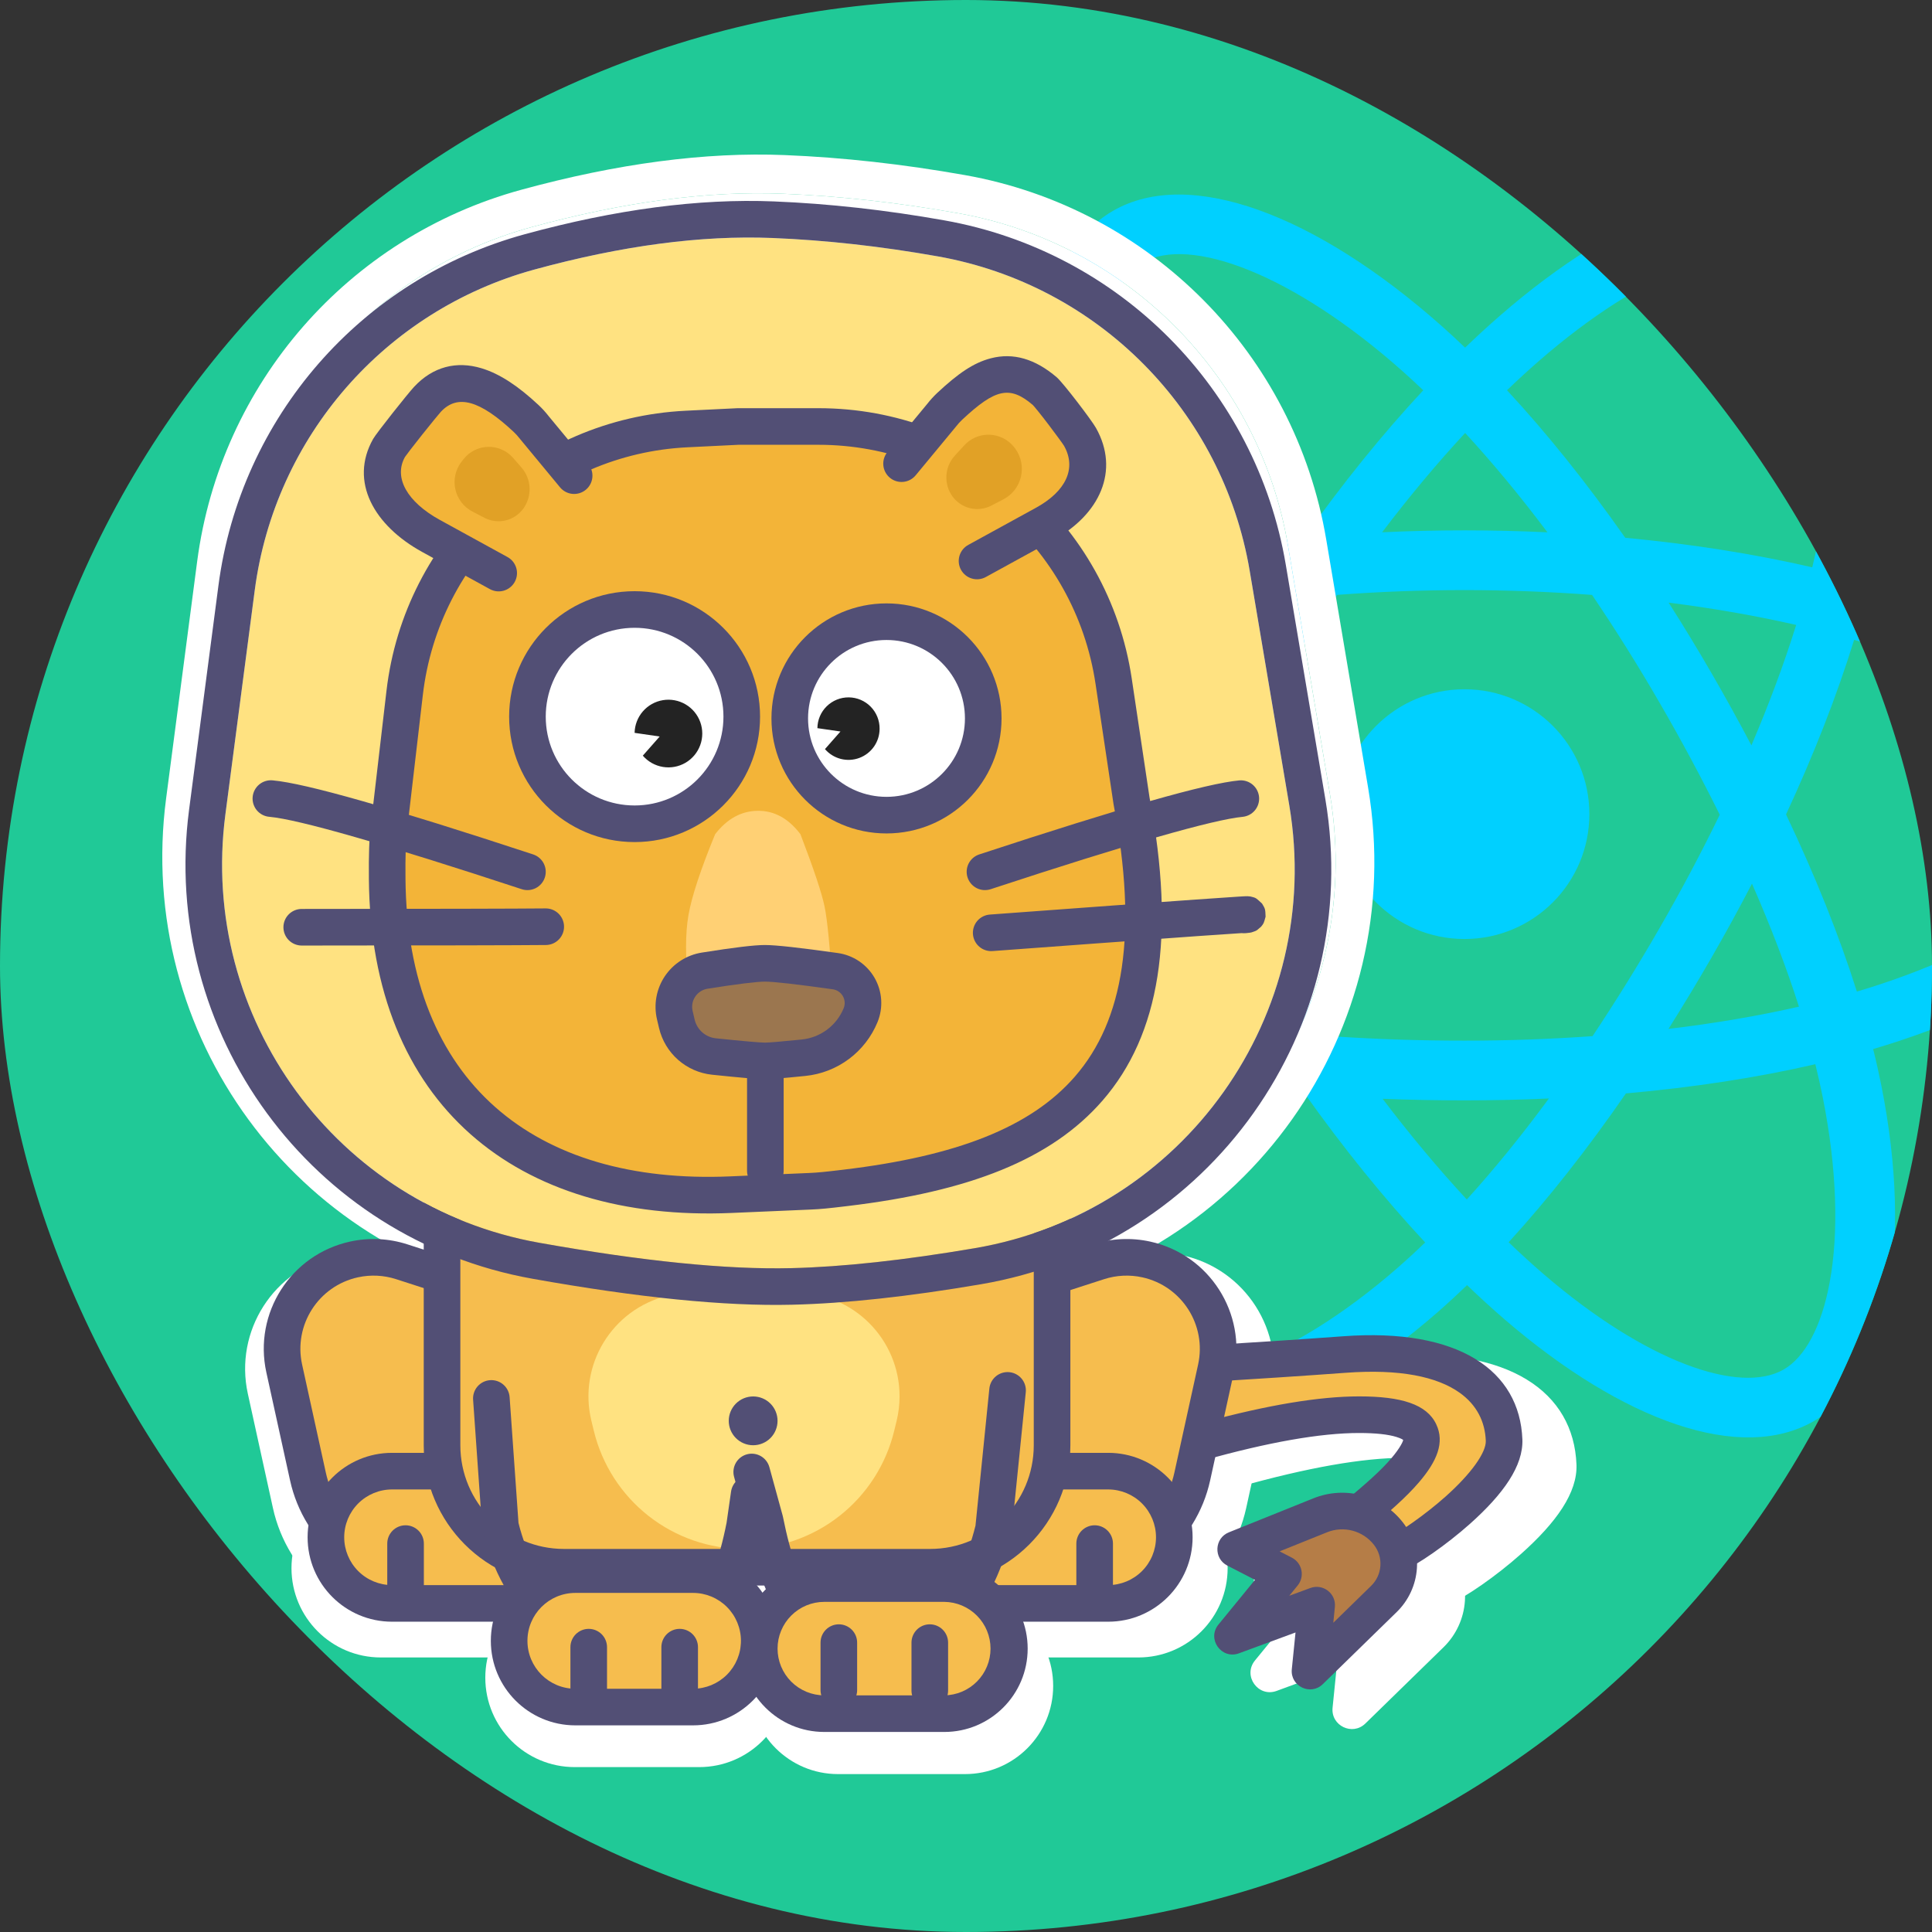 <svg width="250" height="250" viewBox="0 0 250 250" fill="none" xmlns="http://www.w3.org/2000/svg">
<rect x="0" y="0" width="250" height="250" fill="#333333" stroke="none"/>
<g clip-path="url(#clip0_8_2)">
<rect width="250" height="250" rx="125" fill="#20C997"/>
<path d="M247.818 77.183C245.892 76.523 243.949 75.91 241.992 75.348C242.321 74.005 242.624 72.678 242.892 71.374C247.303 49.97 244.419 32.726 234.571 27.048C225.129 21.605 209.686 27.281 194.091 40.851C192.554 42.19 191.051 43.569 189.583 44.984C188.601 44.043 187.601 43.12 186.585 42.215C170.24 27.706 153.856 21.591 144.019 27.285C134.585 32.745 131.791 48.956 135.762 69.241C136.157 71.25 136.603 73.249 137.1 75.235C134.781 75.894 132.543 76.595 130.401 77.342C111.238 84.022 99 94.49 99 105.348C99 116.562 112.138 127.81 132.098 134.631C133.716 135.182 135.347 135.692 136.991 136.161C136.457 138.301 135.983 140.455 135.57 142.621C131.784 162.554 134.74 178.381 144.149 183.807C153.866 189.409 170.176 183.651 186.057 169.772C187.345 168.643 188.604 167.483 189.834 166.292C191.423 167.825 193.054 169.313 194.726 170.755C210.11 183.989 225.303 189.333 234.702 183.893C244.41 178.274 247.566 161.271 243.469 140.585C243.146 138.964 242.785 137.352 242.384 135.748C243.529 135.409 244.653 135.06 245.749 134.697C266.499 127.824 280 116.712 280 105.348C280 94.45 267.367 83.911 247.818 77.183ZM243.318 127.359C242.328 127.687 241.313 128.003 240.278 128.31C237.987 121.06 234.896 113.351 231.112 105.385C234.722 97.61 237.695 89.999 239.921 82.796C241.773 83.332 243.57 83.896 245.302 84.492C262.051 90.257 272.268 98.78 272.268 105.348C272.268 112.343 261.234 121.424 243.318 127.359ZM235.884 142.086C237.695 151.233 237.954 159.503 236.754 165.969C235.676 171.779 233.508 175.652 230.827 177.203C225.124 180.504 212.925 176.213 199.77 164.895C198.214 163.555 196.697 162.171 195.218 160.746C200.319 155.169 205.416 148.687 210.391 141.487C219.141 140.711 227.407 139.441 234.904 137.709C235.265 139.16 235.592 140.619 235.884 142.086ZM160.707 176.633C155.134 178.6 150.695 178.656 148.012 177.11C142.303 173.818 139.929 161.109 143.167 144.063C143.552 142.048 143.992 140.045 144.488 138.055C151.902 139.695 160.109 140.874 168.879 141.585C173.888 148.63 179.132 155.106 184.417 160.776C183.294 161.863 182.144 162.922 180.969 163.952C173.946 170.089 166.909 174.443 160.707 176.633ZM134.599 127.316C125.773 124.3 118.484 120.38 113.488 116.103C108.999 112.26 106.733 108.444 106.733 105.348C106.733 98.758 116.558 90.354 132.947 84.641C134.936 83.949 137.017 83.295 139.177 82.681C141.442 90.047 144.413 97.748 147.999 105.536C144.367 113.438 141.353 121.263 139.066 128.715C137.566 128.285 136.076 127.819 134.599 127.316ZM143.351 67.756C139.949 50.376 142.208 37.266 147.893 33.976C153.948 30.471 167.338 35.468 181.451 47.996C182.371 48.815 183.277 49.651 184.167 50.502C178.908 56.148 173.712 62.575 168.748 69.579C160.235 70.368 152.087 71.635 144.595 73.332C144.133 71.484 143.719 69.624 143.351 67.756ZM221.426 87.031C219.656 83.975 217.821 80.957 215.922 77.981C221.697 78.711 227.23 79.68 232.426 80.865C230.866 85.864 228.922 91.09 226.633 96.448C224.96 93.274 223.224 90.135 221.426 87.031ZM189.587 56.027C193.153 59.89 196.725 64.203 200.238 68.882C193.112 68.545 185.973 68.544 178.846 68.878C182.363 64.241 185.965 59.934 189.587 56.027ZM157.544 87.084C155.768 90.163 154.064 93.283 152.434 96.441C150.183 91.102 148.256 85.852 146.683 80.783C151.847 79.628 157.354 78.683 163.092 77.967C161.172 80.962 159.322 84.002 157.544 87.084ZM163.257 133.279C157.329 132.617 151.739 131.721 146.576 130.597C148.174 125.437 150.143 120.076 152.443 114.622C154.08 117.783 155.791 120.905 157.574 123.985C159.408 127.152 161.307 130.254 163.257 133.279ZM189.8 155.213C186.135 151.26 182.48 146.886 178.91 142.183C182.376 142.319 185.909 142.388 189.5 142.388C193.189 142.388 196.836 142.305 200.426 142.145C196.901 146.934 193.343 151.314 189.8 155.213ZM226.706 114.344C229.126 119.857 231.165 125.191 232.784 130.262C227.536 131.46 221.87 132.424 215.9 133.14C217.813 130.108 219.665 127.038 221.456 123.932C223.277 120.776 225.028 117.579 226.706 114.344ZM214.759 120.07C212.017 124.832 209.121 129.503 206.076 134.077C200.559 134.467 195.03 134.661 189.5 134.658C183.867 134.658 178.388 134.483 173.112 134.141C169.988 129.578 167.036 124.899 164.265 120.113C161.507 115.352 158.932 110.488 156.543 105.532C158.926 100.575 161.494 95.709 164.243 90.945L164.242 90.945C166.99 86.18 169.917 81.52 173.018 76.977C178.401 76.57 183.921 76.358 189.499 76.358C195.103 76.358 200.631 76.572 206.012 76.982C209.082 81.518 211.991 86.162 214.733 90.904C217.491 95.657 220.093 100.5 222.536 105.423C220.118 110.396 217.524 115.281 214.759 120.07ZM230.709 33.745C236.77 37.24 239.127 51.333 235.319 69.814C235.076 70.993 234.803 72.194 234.506 73.412C226.996 71.678 218.842 70.39 210.304 69.589C205.331 62.508 200.178 56.071 195.004 50.498C196.36 49.191 197.748 47.919 199.167 46.681C212.53 35.055 225.019 30.465 230.709 33.745ZM189.5 89.189C198.426 89.189 205.663 96.424 205.663 105.348C205.663 114.272 198.426 121.507 189.5 121.507C180.574 121.507 173.337 114.272 173.337 105.348C173.337 96.424 180.574 89.189 189.5 89.189Z" fill="#00D0FF"/>
<path d="M127.094 181.113C150.81 179.805 168.333 178.734 179.665 177.903C196.663 176.655 201.263 183.76 201.492 189.609C201.722 195.458 189.31 204.148 186.746 205.162C184.182 206.177 176.93 203.612 181.649 199.626C186.369 195.639 198.144 186.14 181.649 186.14C170.652 186.14 152.468 191.224 127.094 201.392V181.113Z" fill="white"/>
<path d="M129.599 197.703C153.467 188.33 170.758 183.634 181.649 183.634C187.434 183.634 190.902 184.716 192.198 187.441C193.388 189.948 192.305 192.511 189.857 195.374C188.993 196.386 187.956 197.428 186.728 198.548C186.116 199.104 185.496 199.65 184.866 200.185C184.606 200.409 184.343 200.63 184.018 200.904L183.265 201.539C183.064 201.702 182.88 201.887 182.717 202.088C182.753 202.116 182.794 202.144 182.84 202.175C183.725 202.755 185.342 203.024 185.823 202.834C187.048 202.349 190.688 199.838 193.497 197.33C196.996 194.207 199.051 191.306 198.987 189.707C198.884 187.09 197.746 184.797 195.412 183.136C192.295 180.916 187.182 179.862 179.847 180.401C168.879 181.206 152.131 182.233 129.599 183.483V197.703ZM126.957 178.612C150.658 177.303 168.168 176.235 179.481 175.404C195.344 174.24 203.627 180.136 203.995 189.511C204.137 193.132 201.404 196.989 196.834 201.068C193.623 203.935 189.537 206.753 187.667 207.492C185.55 208.33 182.256 207.784 180.092 206.363C176.889 204.262 176.626 200.589 180.033 197.711L180.79 197.073C181.106 196.807 181.361 196.591 181.611 196.377C182.2 195.875 182.78 195.365 183.352 194.845C184.439 193.854 185.338 192.951 186.049 192.118C187.307 190.647 187.714 189.682 187.671 189.592C187.658 189.564 187.424 189.396 186.748 189.185C185.643 188.841 183.945 188.645 181.649 188.645C171.063 188.645 153.12 193.662 128.025 203.718L124.589 205.093V178.742L126.957 178.612Z" fill="white"/>
<path d="M185.405 202.022C186.471 203.289 187.031 204.905 186.979 206.56C186.926 208.215 186.265 209.792 185.121 210.989L175.351 221.214L175.948 212.171L164.595 216.808L171.257 208.056L164.601 204.915L176.018 199.853C177.606 199.149 179.38 198.98 181.073 199.371C182.766 199.762 184.286 200.692 185.405 202.022Z" fill="white"/>
<path d="M183.298 209.56C184.041 208.834 184.491 207.86 184.56 206.824C184.629 205.788 184.313 204.763 183.672 203.945C182.936 203.004 181.913 202.329 180.759 202.019C179.605 201.71 178.382 201.783 177.274 202.229L170.768 204.846L172.443 205.709C172.775 205.88 173.064 206.123 173.289 206.42C173.515 206.717 173.671 207.061 173.747 207.426C173.823 207.791 173.816 208.169 173.727 208.531C173.639 208.894 173.47 209.232 173.234 209.52L172.086 210.925L174.972 209.862C176.71 209.222 178.517 210.623 178.331 212.465L178.114 214.621L183.298 209.56ZM163.606 206.793C161.7 205.81 161.829 203.042 163.819 202.242L175.403 197.582C177.519 196.731 179.854 196.59 182.056 197.181C184.259 197.771 186.211 199.061 187.617 200.856C189.019 202.646 189.71 204.89 189.559 207.158C189.408 209.426 188.425 211.558 186.799 213.146L176.676 223.023C175.001 224.657 172.2 223.306 172.435 220.978L172.943 215.949L165.197 218.802C162.803 219.684 160.777 216.84 162.392 214.865L167.397 208.746L163.606 206.793Z" fill="white"/>
<path d="M50.602 165.205L70.487 171.631L76.009 187.762C78.706 195.642 74.506 204.215 66.627 206.913C65.055 207.451 63.405 207.726 61.743 207.726H54.076C50.269 207.726 46.576 206.425 43.609 204.039C40.642 201.652 38.58 198.324 37.764 194.605L34.517 179.809C33.034 173.053 37.309 166.373 44.065 164.891C46.233 164.414 48.489 164.523 50.602 165.205Z" fill="white"/>
<path d="M68.524 173.629L49.832 167.589C48.142 167.043 46.337 166.956 44.603 167.336C39.197 168.524 35.778 173.867 36.964 179.272L40.211 194.068C40.905 197.229 42.658 200.058 45.18 202.086C47.702 204.114 50.841 205.22 54.077 205.22H61.744C63.13 205.22 64.505 204.99 65.816 204.542C72.386 202.293 75.889 195.144 73.64 188.574L68.524 173.629ZM51.371 162.822L72.451 169.633L78.38 186.952C81.525 196.14 76.626 206.138 67.439 209.282C65.606 209.91 63.681 210.231 61.744 210.231H54.077C49.699 210.231 45.452 208.735 42.04 205.991C38.629 203.247 36.257 199.42 35.318 195.143L32.07 180.347C30.291 172.239 35.42 164.223 43.528 162.444C46.13 161.872 48.837 162.002 51.371 162.822Z" fill="white"/>
<path d="M49.275 193.866H65.435C70.435 193.866 74.487 197.92 74.487 202.918C74.487 207.916 70.434 211.969 65.435 211.969H49.275C44.275 211.969 40.223 207.916 40.223 202.918C40.223 197.919 44.275 193.866 49.275 193.866Z" fill="white"/>
<path d="M42.728 202.918C42.728 204.654 43.418 206.319 44.646 207.547C45.873 208.775 47.538 209.464 49.275 209.464H65.436C67.172 209.464 68.837 208.775 70.064 207.547C71.292 206.319 71.982 204.654 71.982 202.918C71.982 201.182 71.292 199.517 70.064 198.289C68.837 197.061 67.172 196.371 65.436 196.371H49.275C47.538 196.371 45.873 197.061 44.646 198.289C43.418 199.517 42.728 201.182 42.728 202.918ZM49.275 191.361H65.436C71.818 191.361 76.992 196.535 76.992 202.918C76.992 209.301 71.817 214.475 65.436 214.475H49.275C42.892 214.475 37.718 209.3 37.718 202.918C37.718 196.536 42.892 191.361 49.275 191.361Z" fill="white"/>
<path d="M48.62 203.782V210.456C48.62 211.12 48.884 211.757 49.354 212.227C49.824 212.697 50.461 212.961 51.125 212.961C51.789 212.961 52.427 212.697 52.896 212.227C53.366 211.757 53.63 211.12 53.63 210.456V203.782C53.63 203.118 53.366 202.481 52.896 202.011C52.427 201.541 51.789 201.277 51.125 201.277C50.461 201.277 49.824 201.541 49.354 202.011C48.884 202.481 48.62 203.118 48.62 203.782Z" fill="white"/>
<path d="M145.971 165.205L126.085 171.631L120.563 187.762C117.866 195.642 122.067 204.215 129.945 206.913C131.517 207.451 133.168 207.726 134.83 207.726H142.497C146.304 207.726 149.997 206.425 152.964 204.039C155.931 201.652 157.993 198.324 158.809 194.605L162.056 179.809C163.539 173.053 159.263 166.373 152.508 164.891C150.34 164.414 148.084 164.523 145.971 165.205Z" fill="white"/>
<path d="M146.741 167.589C148.431 167.043 150.236 166.956 151.97 167.336C157.376 168.524 160.795 173.867 159.609 179.272L156.362 194.069C155.668 197.23 153.914 200.059 151.393 202.087C148.871 204.115 145.732 205.221 142.496 205.221H134.829C133.443 205.221 132.067 204.991 130.757 204.543C124.186 202.294 120.683 195.145 122.932 188.575L128.049 173.629L146.741 167.589ZM145.202 162.822L124.122 169.632L118.193 186.951C115.048 196.139 119.947 206.137 129.135 209.282C130.968 209.91 132.892 210.23 134.83 210.23H142.497C146.875 210.23 151.122 208.734 154.534 205.99C157.945 203.246 160.317 199.419 161.256 195.142L164.503 180.347C166.283 172.239 161.152 164.223 153.045 162.444C150.443 161.872 147.736 162.002 145.202 162.822Z" fill="white"/>
<path d="M147.298 193.866H131.137C126.138 193.866 122.085 197.92 122.085 202.918C122.085 207.916 126.138 211.969 131.137 211.969H147.298C152.297 211.969 156.35 207.916 156.35 202.918C156.35 197.919 152.297 193.866 147.298 193.866Z" fill="white"/>
<path d="M147.298 196.371C149.035 196.371 150.7 197.061 151.927 198.289C153.155 199.517 153.845 201.182 153.845 202.918C153.845 204.654 153.155 206.319 151.927 207.547C150.7 208.775 149.035 209.464 147.298 209.464H131.137C129.401 209.464 127.736 208.775 126.508 207.547C125.281 206.319 124.591 204.654 124.591 202.918C124.591 201.182 125.281 199.517 126.508 198.289C127.736 197.061 129.401 196.371 131.137 196.371H147.298ZM147.298 191.361H131.137C124.755 191.361 119.58 196.535 119.58 202.918C119.58 209.301 124.755 214.475 131.137 214.475H147.298C153.681 214.475 158.855 209.3 158.855 202.918C158.855 196.536 153.681 191.361 147.298 191.361Z" fill="white"/>
<path d="M147.953 203.782V210.456C147.936 211.109 147.665 211.73 147.197 212.186C146.729 212.642 146.101 212.897 145.448 212.897C144.795 212.897 144.167 212.642 143.699 212.186C143.231 211.73 142.96 211.109 142.943 210.456V203.782C142.943 203.118 143.207 202.481 143.677 202.011C144.146 201.541 144.784 201.277 145.448 201.277C146.112 201.277 146.75 201.541 147.219 202.011C147.689 202.481 147.953 203.118 147.953 203.782Z" fill="white"/>
<path d="M56.118 138.55H139.62V190.321C139.62 199.544 132.143 207.021 122.919 207.021H72.819C63.595 207.021 56.118 199.544 56.118 190.321V138.55Z" fill="white"/>
<path d="M58.623 190.321C58.623 198.161 64.979 204.516 72.819 204.516H122.919C130.759 204.516 137.114 198.161 137.114 190.321V141.055H58.623V190.321ZM142.125 136.045V190.321C142.125 200.928 133.526 209.526 122.919 209.526H72.819C62.212 209.526 53.613 200.928 53.613 190.321V136.045H142.125Z" fill="white"/>
<path d="M90.346 169.446H104.56C112.393 169.446 118.744 175.796 118.744 183.629C118.744 184.759 118.609 185.884 118.343 186.981L118.008 188.36C116.888 192.967 114.253 197.064 110.525 199.994C106.798 202.924 102.194 204.516 97.453 204.516C92.712 204.516 88.109 202.924 84.381 199.994C80.654 197.064 78.019 192.967 76.898 188.36L76.564 186.981C74.713 179.369 79.383 171.698 86.995 169.847C88.093 169.58 89.217 169.446 90.346 169.446Z" fill="white"/>
<path d="M82.421 215.771C74.855 215.771 68.794 209.869 66.584 200.958L65.369 183.737C65.322 183.074 65.014 182.457 64.512 182.021C64.01 181.586 63.356 181.367 62.693 181.414C62.03 181.461 61.413 181.769 60.978 182.271C60.542 182.772 60.324 183.426 60.37 184.089L61.615 201.73L61.664 201.931C64.33 213.021 72.227 220.781 82.421 220.781C92.442 220.781 97.547 214.281 99.996 201.83L100.017 201.702L100.639 197.372C100.733 196.714 100.562 196.046 100.164 195.514C99.765 194.982 99.172 194.63 98.514 194.536C97.857 194.442 97.188 194.613 96.657 195.011C96.125 195.409 95.773 196.003 95.679 196.66L95.067 200.926C93.023 211.265 89.47 215.771 82.421 215.771Z" fill="white"/>
<path d="M74.368 208.029H90.474C95.481 208.029 99.539 212.087 99.539 217.093C99.539 222.099 95.481 226.157 90.475 226.157H74.368C69.362 226.158 65.303 222.099 65.303 217.093C65.303 212.087 69.362 208.029 74.368 208.029Z" fill="white"/>
<path d="M74.368 210.534C70.745 210.534 67.809 213.47 67.809 217.093C67.809 220.716 70.745 223.652 74.368 223.652H90.474C92.214 223.652 93.882 222.961 95.112 221.731C96.342 220.501 97.033 218.833 97.033 217.093C97.033 215.354 96.342 213.685 95.112 212.455C93.882 211.225 92.214 210.534 90.474 210.534H74.368ZM74.368 205.524H90.474C96.864 205.524 102.044 210.704 102.044 217.093C102.044 223.483 96.864 228.662 90.475 228.662H74.368C67.979 228.663 62.798 223.484 62.798 217.093C62.798 210.703 67.979 205.524 74.368 205.524Z" fill="white"/>
<path d="M73.691 217.96V224.642C73.691 225.306 73.955 225.943 74.425 226.413C74.895 226.883 75.532 227.147 76.196 227.147C76.861 227.147 77.498 226.883 77.968 226.413C78.437 225.943 78.701 225.306 78.701 224.642V217.96C78.701 217.295 78.437 216.658 77.968 216.189C77.498 215.719 76.861 215.455 76.196 215.455C75.532 215.455 74.895 215.719 74.425 216.189C73.955 216.658 73.691 217.295 73.691 217.96ZM86.141 217.96V224.642C86.141 225.306 86.405 225.943 86.875 226.413C87.345 226.883 87.982 227.147 88.646 227.147C89.311 227.147 89.948 226.883 90.418 226.413C90.887 225.943 91.151 225.306 91.151 224.642V217.96C91.151 217.295 90.887 216.658 90.418 216.189C89.948 215.719 89.311 215.455 88.646 215.455C87.982 215.455 87.345 215.719 86.875 216.189C86.405 216.658 86.141 217.295 86.141 217.96Z" fill="white"/>
<path d="M131.036 182.56C131.069 182.232 131.166 181.915 131.322 181.625C131.478 181.335 131.689 181.079 131.944 180.871C132.199 180.663 132.493 180.507 132.808 180.413C133.123 180.318 133.453 180.286 133.781 180.32C134.108 180.353 134.426 180.45 134.715 180.606C135.005 180.762 135.261 180.973 135.469 181.228C135.677 181.483 135.833 181.777 135.928 182.092C136.022 182.407 136.054 182.737 136.021 183.065L134.085 202.182L134.043 202.352C131.298 213.569 124.991 220.153 114.938 220.153C109.646 220.153 105.63 218.124 102.793 214.245C100.514 211.131 99.058 207.011 97.887 201.192L96.092 194.644C96.005 194.327 95.981 193.995 96.023 193.669C96.064 193.342 96.169 193.027 96.332 192.741C96.66 192.164 97.205 191.741 97.846 191.566C98.487 191.39 99.171 191.476 99.748 191.805C100.326 192.134 100.749 192.679 100.924 193.32L102.743 199.95L102.784 200.122C104.923 210.81 108.093 215.143 114.94 215.143C122.298 215.143 126.871 210.412 129.137 201.326L131.036 182.56Z" fill="white"/>
<path d="M108.444 209.253H124.87C129.788 209.253 133.774 213.24 133.774 218.157C133.774 223.075 129.788 227.062 124.87 227.062H108.444C103.525 227.062 99.539 223.075 99.539 218.157C99.539 213.24 103.525 209.253 108.444 209.253Z" fill="white"/>
<path d="M108.444 211.758C106.746 211.758 105.119 212.432 103.919 213.632C102.719 214.833 102.044 216.46 102.044 218.157C102.044 219.854 102.719 221.482 103.919 222.682C105.119 223.882 106.746 224.556 108.444 224.556H124.87C126.554 224.537 128.163 223.855 129.348 222.657C130.532 221.459 131.196 219.842 131.196 218.157C131.196 216.473 130.532 214.856 129.348 213.658C128.163 212.46 126.554 211.777 124.87 211.758H108.444ZM108.444 206.748H124.87C131.172 206.748 136.28 211.856 136.28 218.157C136.28 224.459 131.172 229.567 124.87 229.567H108.444C102.142 229.567 97.034 224.459 97.034 218.157C97.034 211.856 102.142 206.748 108.444 206.748Z" fill="white"/>
<path d="M107.927 217.338V223.902C107.944 224.555 108.215 225.176 108.683 225.632C109.151 226.088 109.778 226.343 110.432 226.343C111.085 226.343 111.713 226.088 112.181 225.632C112.649 225.176 112.92 224.555 112.937 223.902V217.338C112.937 216.673 112.673 216.036 112.203 215.566C111.733 215.097 111.096 214.833 110.432 214.833C109.767 214.833 109.13 215.097 108.66 215.566C108.191 216.036 107.927 216.673 107.927 217.338ZM120.377 217.338V223.902C120.377 224.566 120.641 225.203 121.11 225.673C121.58 226.143 122.217 226.407 122.882 226.407C123.546 226.407 124.183 226.143 124.653 225.673C125.123 225.203 125.387 224.566 125.387 223.902V217.338C125.387 216.673 125.123 216.036 124.653 215.566C124.183 215.097 123.546 214.833 122.882 214.833C122.217 214.833 121.58 215.097 121.11 215.566C120.641 216.036 120.377 216.673 120.377 217.338Z" fill="white"/>
<path d="M95.364 186.981C95.364 187.867 95.716 188.716 96.342 189.343C96.969 189.969 97.818 190.321 98.704 190.321C99.59 190.321 100.439 189.969 101.066 189.343C101.692 188.716 102.044 187.867 102.044 186.981C102.044 186.095 101.692 185.246 101.066 184.619C100.439 183.993 99.59 183.641 98.704 183.641C97.818 183.641 96.969 183.993 96.342 184.619C95.716 185.246 95.364 186.095 95.364 186.981Z" fill="white"/>
<path d="M68.763 29.392C80.732 26.119 91.596 24.679 101.353 25.074C108.653 25.369 116.2 26.209 123.992 27.592C145.885 31.478 162.971 48.71 166.671 70.635L172.088 102.733C176.917 131.35 157.66 158.471 129.051 163.346C119.368 164.996 110.995 165.907 103.935 166.08C95.097 166.296 83.575 165.135 69.371 162.599C41.706 157.657 22.811 131.843 26.461 103.979L30.48 73.3C33.234 52.289 48.324 34.982 68.763 29.392Z" fill="white"/>
<path d="M68.763 29.392C48.324 34.982 33.234 52.289 30.481 73.3L26.462 103.979C22.811 131.843 41.707 157.657 69.372 162.599C83.575 165.135 95.097 166.296 103.936 166.08C110.996 165.907 119.369 164.995 129.052 163.346C157.661 158.471 176.918 131.35 172.089 102.733L166.671 70.635C162.971 48.71 145.885 31.478 123.993 27.592C116.201 26.209 108.654 25.369 101.354 25.074C91.596 24.679 80.733 26.119 68.763 29.392ZM67.442 24.559C79.881 21.157 91.251 19.651 101.556 20.068C109.086 20.373 116.858 21.237 124.868 22.659C148.846 26.915 167.559 45.787 171.611 69.8L177.028 101.899C182.317 133.241 161.226 162.946 129.892 168.283C119.988 169.971 111.382 170.909 104.058 171.087C94.835 171.314 82.998 170.121 68.491 167.529C38.191 162.118 17.496 133.845 21.494 103.327L25.513 72.648C28.528 49.638 45.055 30.682 67.442 24.559Z" fill="white"/>
<path d="M96.651 50.874H107.641C127.868 50.874 145.05 65.697 148.046 85.733L150.495 102.108C157.707 140.057 140.667 151.58 111.383 155.086C109.752 155.281 108.123 155.487 106.482 155.557L95.647 156.022C70.736 157.089 48.874 144.867 48.611 112.778C48.591 110.379 48.597 107.981 48.874 105.599L51.001 87.345C53.318 67.474 69.64 52.193 89.591 51.219L96.651 50.874Z" fill="white"/>
<path d="M89.713 53.721C70.986 54.637 55.664 68.98 53.49 87.635L51.361 105.89C51.14 107.791 51.089 109.603 51.115 112.758C51.343 140.621 68.789 154.666 95.539 153.519L106.374 153.054C107.557 153.003 108.524 152.906 110.728 152.641L111.086 152.598C126.519 150.751 136.683 146.82 142.735 139.868C149.463 132.142 151.382 120.198 148.034 102.575L145.569 86.103C142.756 67.294 126.626 53.379 107.641 53.379H96.713L89.713 53.721ZM146.513 143.158C139.474 151.245 128.23 155.592 111.68 157.574L111.326 157.616C108.995 157.897 107.942 158.003 106.588 158.06L95.753 158.525C66.34 159.786 46.358 143.7 46.105 112.799C46.077 109.449 46.133 107.474 46.385 105.31L48.513 87.056C50.971 65.969 68.293 49.753 89.468 48.718L96.53 48.372L107.641 48.369C129.108 48.369 147.343 64.102 150.523 85.362L152.965 101.69C156.561 120.657 154.392 134.108 146.513 143.158Z" fill="white"/>
<path d="M93.498 106.688C95.129 104.572 97.076 103.503 99.337 103.48C101.598 103.456 103.546 104.526 105.179 106.688C106.994 111.434 108.093 114.723 108.474 116.554C108.856 118.387 109.218 122.101 109.559 127.695H89.848C89.409 123.594 89.409 120.284 89.848 117.762C90.286 115.24 91.502 111.548 93.498 106.688Z" fill="white"/>
<path d="M92.068 125.36C96.273 124.69 99.021 124.355 100.312 124.355C101.647 124.355 104.861 124.713 109.952 125.431C110.616 125.524 111.249 125.768 111.805 126.144C112.36 126.52 112.822 127.018 113.155 127.6C113.488 128.182 113.684 128.832 113.728 129.502C113.771 130.171 113.661 130.841 113.406 131.461C112.755 133.045 111.686 134.423 110.314 135.447C108.941 136.471 107.317 137.104 105.613 137.277C102.742 137.57 100.974 137.715 100.312 137.715C99.536 137.715 97.213 137.515 93.345 137.113C92.137 136.988 90.998 136.489 90.087 135.687C89.175 134.885 88.536 133.819 88.258 132.637L87.98 131.454C87.822 130.784 87.804 130.088 87.927 129.411C88.051 128.733 88.312 128.088 88.696 127.516C89.079 126.944 89.577 126.457 90.157 126.086C90.737 125.715 91.388 125.468 92.068 125.36Z" fill="white"/>
<path d="M92.284 127.869C91.637 128.021 91.077 128.424 90.728 128.989C90.378 129.553 90.267 130.234 90.419 130.881L90.697 132.064C90.856 132.739 91.221 133.348 91.742 133.806C92.263 134.265 92.914 134.549 93.604 134.621C97.358 135.011 99.663 135.209 100.313 135.209C100.854 135.209 102.591 135.066 105.36 134.784C106.613 134.656 107.808 134.191 108.817 133.438C109.827 132.684 110.613 131.671 111.091 130.507C111.201 130.239 111.248 129.951 111.229 129.663C111.21 129.375 111.125 129.095 110.982 128.844C110.838 128.594 110.639 128.379 110.4 128.218C110.161 128.056 109.888 127.951 109.602 127.911C104.641 127.212 101.483 126.86 100.312 126.86C99.202 126.86 96.532 127.186 92.463 127.834C92.403 127.843 92.343 127.855 92.284 127.869ZM100.312 121.85C101.811 121.85 105.079 122.215 110.301 122.95C111.343 123.097 112.337 123.48 113.209 124.07C114.08 124.66 114.805 125.441 115.328 126.354C115.852 127.267 116.159 128.288 116.228 129.338C116.296 130.388 116.124 131.44 115.724 132.413C114.9 134.416 113.548 136.158 111.812 137.453C110.076 138.749 108.022 139.549 105.867 139.769C102.892 140.072 101.096 140.22 100.312 140.22C99.409 140.22 97.07 140.018 93.086 139.605C91.361 139.426 89.734 138.714 88.432 137.568C87.13 136.422 86.217 134.9 85.82 133.211L85.542 132.028C85.305 131.022 85.279 129.979 85.464 128.962C85.649 127.946 86.041 126.978 86.617 126.121C87.192 125.263 87.939 124.533 88.809 123.976C89.68 123.42 90.656 123.049 91.676 122.886C96.015 122.195 98.842 121.85 100.312 121.85Z" fill="white"/>
<path d="M63.856 70.935L54.62 65.868C49.878 63.266 46.151 58.636 48.866 53.821C49.265 53.114 53.572 47.756 54.126 47.162C58.234 42.756 63.308 45.752 67.606 49.76C68.021 50.147 68.403 50.568 68.75 51.018L74.203 57.61" fill="white"/>
<path d="M69.311 47.923C66.586 45.382 64.06 43.67 61.515 42.902C58.107 41.875 54.883 42.669 52.292 45.447C51.472 46.327 47.148 51.758 46.682 52.584C43.391 58.42 46.811 64.435 53.413 68.057L62.648 73.125C62.937 73.287 63.255 73.39 63.584 73.428C63.912 73.467 64.245 73.44 64.564 73.349C64.882 73.257 65.179 73.104 65.438 72.898C65.696 72.691 65.911 72.435 66.071 72.145C66.23 71.855 66.33 71.536 66.365 71.207C66.4 70.878 66.37 70.545 66.276 70.228C66.182 69.91 66.026 69.615 65.817 69.358C65.608 69.102 65.35 68.889 65.058 68.733L55.823 63.665C51.35 61.211 49.453 57.871 51.046 55.045C51.124 54.906 52.17 53.543 53.395 52.003C54.556 50.544 55.748 49.086 55.955 48.864C58.257 46.396 61.317 47.319 65.894 51.586C66.209 51.88 66.499 52.199 66.762 52.541L66.817 52.609L72.27 59.202C72.48 59.455 72.737 59.665 73.028 59.819C73.319 59.973 73.637 60.068 73.965 60.099C74.292 60.13 74.623 60.096 74.937 59.999C75.252 59.903 75.544 59.745 75.797 59.535C76.051 59.325 76.261 59.068 76.415 58.777C76.569 58.486 76.664 58.168 76.695 57.841C76.726 57.513 76.692 57.182 76.595 56.868C76.499 56.554 76.341 56.261 76.131 56.008L70.704 49.447C70.281 48.903 69.815 48.393 69.311 47.923Z" fill="white"/>
<path d="M65.843 55.169L66.992 56.489C67.664 57.261 68.055 58.238 68.1 59.261C68.146 60.284 67.843 61.292 67.241 62.121C66.652 62.932 65.791 63.504 64.816 63.734C63.841 63.964 62.815 63.837 61.926 63.374L60.284 62.522C59.693 62.214 59.176 61.781 58.771 61.252C58.365 60.723 58.081 60.111 57.938 59.46C57.795 58.809 57.797 58.135 57.944 57.485C58.09 56.835 58.378 56.225 58.786 55.698L59.047 55.363C59.445 54.849 59.952 54.43 60.532 54.136C61.111 53.841 61.749 53.679 62.399 53.66C63.049 53.642 63.695 53.767 64.29 54.028C64.886 54.289 65.416 54.678 65.843 55.169Z" fill="white"/>
<path d="M129.377 69.265L138.613 64.198C143.355 61.596 146.15 57.107 143.436 52.293C143.036 51.586 139.382 46.717 138.636 46.054C133.628 41.77 129.925 44.084 125.628 48.092C125.212 48.478 124.831 48.899 124.483 49.349L119.031 55.942" fill="white"/>
<path d="M123.924 46.259C126.763 43.612 128.86 42.158 131.239 41.539C134.3 40.742 137.297 41.608 140.269 44.15C141.199 44.975 145.023 49.999 145.622 51.061C148.928 56.925 146.138 62.928 139.823 66.393L130.587 71.46C130.298 71.625 129.98 71.73 129.65 71.77C129.32 71.81 128.985 71.784 128.666 71.694C128.346 71.603 128.047 71.45 127.787 71.243C127.527 71.036 127.311 70.78 127.151 70.488C126.991 70.197 126.891 69.877 126.856 69.546C126.822 69.216 126.853 68.882 126.948 68.563C127.044 68.245 127.202 67.949 127.413 67.692C127.624 67.436 127.884 67.223 128.178 67.068L137.413 62.001C141.533 59.74 142.993 56.598 141.259 53.522C141.147 53.324 140.177 51.986 139.178 50.673C138.112 49.272 137.137 48.068 136.978 47.926C133.815 45.222 131.827 45.74 127.341 49.922C127.026 50.216 126.736 50.535 126.473 50.877L126.42 50.944L120.966 57.537C120.758 57.794 120.501 58.008 120.209 58.166C119.918 58.324 119.598 58.422 119.268 58.455C118.938 58.488 118.605 58.456 118.288 58.359C117.971 58.263 117.676 58.104 117.421 57.893C117.165 57.682 116.955 57.422 116.8 57.129C116.646 56.835 116.552 56.514 116.522 56.184C116.493 55.854 116.529 55.521 116.63 55.205C116.73 54.889 116.892 54.596 117.106 54.343L122.533 47.783C122.955 47.239 123.42 46.729 123.924 46.259Z" fill="white"/>
<path d="M127.592 53.463L126.303 54.874C125.617 55.625 125.212 56.591 125.155 57.607C125.098 58.623 125.394 59.627 125.992 60.45C126.581 61.261 127.442 61.833 128.417 62.063C129.392 62.293 130.418 62.166 131.307 61.703L132.949 60.851C133.549 60.539 134.074 60.102 134.49 59.569C134.905 59.035 135.201 58.419 135.357 57.761C135.512 57.103 135.524 56.419 135.392 55.756C135.259 55.093 134.985 54.467 134.589 53.919L134.542 53.855C133.843 52.891 132.791 52.243 131.615 52.055C130.439 51.867 129.237 52.154 128.273 52.852C128.025 53.032 127.798 53.236 127.592 53.463Z" fill="white"/>
<path d="M103.716 90.834C103.716 92.573 104.058 94.295 104.724 95.902C105.389 97.508 106.364 98.968 107.594 100.198C108.823 101.427 110.283 102.403 111.889 103.068C113.496 103.734 115.218 104.076 116.956 104.076C118.695 104.076 120.417 103.734 122.024 103.068C123.63 102.403 125.09 101.427 126.319 100.198C127.549 98.968 128.524 97.508 129.189 95.902C129.854 94.295 130.197 92.573 130.196 90.834C130.197 89.096 129.854 87.374 129.189 85.767C128.524 84.16 127.549 82.701 126.319 81.471C125.09 80.241 123.63 79.266 122.024 78.6C120.417 77.935 118.695 77.592 116.956 77.592C115.218 77.592 113.496 77.935 111.889 78.6C110.283 79.266 108.823 80.241 107.594 81.471C106.364 82.701 105.389 84.16 104.724 85.767C104.058 87.374 103.716 89.096 103.716 90.834Z" fill="white"/>
<path d="M116.957 106.579C108.259 106.579 101.209 99.53 101.209 90.834C101.209 82.139 108.259 75.089 116.957 75.089C125.652 75.089 132.703 82.139 132.703 90.834C132.704 99.53 125.652 106.579 116.957 106.579ZM116.957 101.568C122.887 101.568 127.693 96.762 127.693 90.834C127.694 84.906 122.887 80.1 116.957 80.1C111.026 80.1 106.219 84.906 106.219 90.834C106.219 96.763 111.026 101.568 116.957 101.568Z" fill="white"/>
<path d="M108.532 95.034C109.1 95.691 109.854 96.159 110.696 96.375C111.537 96.591 112.424 96.545 113.238 96.242C114.052 95.939 114.754 95.395 115.249 94.682C115.745 93.969 116.011 93.121 116.011 92.253C116.023 91.124 115.585 90.037 114.795 89.23C114.005 88.424 112.927 87.964 111.798 87.953C110.669 87.941 109.581 88.379 108.775 89.169C107.969 89.959 107.509 91.037 107.497 92.166L110.654 92.625L108.532 95.034Z" fill="white"/>
<path d="M67.812 90.589C67.812 94.478 69.357 98.208 72.107 100.958C74.857 103.708 78.587 105.253 82.476 105.253C86.366 105.253 90.096 103.708 92.846 100.958C95.596 98.208 97.141 94.478 97.141 90.589C97.141 86.7 95.596 82.97 92.846 80.22C90.096 77.469 86.366 75.924 82.476 75.924C78.587 75.924 74.857 77.469 72.107 80.22C69.357 82.97 67.812 86.7 67.812 90.589Z" fill="white"/>
<path d="M82.476 107.759C72.992 107.759 65.303 100.071 65.303 90.589C65.303 81.106 72.992 73.419 82.476 73.419C91.96 73.419 99.648 81.106 99.648 90.589C99.648 100.071 91.96 107.759 82.476 107.759ZM82.476 102.749C89.193 102.749 94.638 97.305 94.638 90.59C94.638 83.874 89.193 78.429 82.476 78.429C75.759 78.429 70.314 83.874 70.314 90.589C70.314 97.304 75.759 102.749 82.476 102.749Z" fill="white"/>
<path d="M83.601 95.931C84.308 96.75 85.28 97.296 86.347 97.474C87.415 97.651 88.511 97.449 89.445 96.903C90.379 96.357 91.093 95.501 91.462 94.484C91.83 93.466 91.832 92.352 91.465 91.334C91.098 90.316 90.386 89.459 89.453 88.91C88.519 88.362 87.424 88.159 86.356 88.334C85.288 88.51 84.316 89.053 83.607 89.871C82.898 90.689 82.498 91.729 82.476 92.811L85.91 93.31L83.601 95.931Z" fill="white"/>
<path d="M68.592 109.45C49.234 103.082 37.493 99.729 32.966 99.316C32.635 99.279 32.3 99.309 31.981 99.403C31.661 99.497 31.364 99.654 31.106 99.865C30.848 100.076 30.635 100.335 30.479 100.629C30.322 100.923 30.226 101.246 30.196 101.577C30.165 101.909 30.201 102.243 30.302 102.561C30.402 102.878 30.565 103.173 30.781 103.426C30.996 103.68 31.26 103.889 31.557 104.039C31.854 104.19 32.178 104.28 32.51 104.304C36.488 104.668 48.129 107.993 67.025 114.209C67.338 114.312 67.668 114.352 67.996 114.327C68.324 114.303 68.644 114.214 68.937 114.066C69.231 113.918 69.493 113.713 69.707 113.464C69.922 113.214 70.085 112.925 70.188 112.613C70.291 112.3 70.331 111.971 70.307 111.643C70.282 111.314 70.193 110.994 70.045 110.701C69.897 110.407 69.692 110.146 69.443 109.931C69.194 109.716 68.904 109.553 68.592 109.45ZM129.651 109.45C149.01 103.082 160.749 99.728 165.277 99.315C165.931 99.267 166.578 99.479 167.078 99.903C167.578 100.328 167.892 100.932 167.952 101.585C168.012 102.239 167.813 102.889 167.398 103.397C166.983 103.906 166.385 104.231 165.733 104.303C161.755 104.667 150.114 107.992 131.217 114.208C130.904 114.311 130.575 114.351 130.247 114.326C129.919 114.302 129.599 114.213 129.305 114.065C128.712 113.765 128.263 113.243 128.055 112.612C127.848 111.981 127.899 111.293 128.198 110.7C128.498 110.107 129.02 109.658 129.651 109.45ZM166.175 120.224C166.386 120.203 166.535 120.187 166.643 120.172C166.702 120.163 166.702 120.163 166.793 120.147C166.895 120.136 166.895 120.136 167.402 119.955C167.668 119.838 167.668 119.838 168.234 119.338C168.602 118.877 168.602 118.877 168.845 117.97C168.804 116.909 168.804 116.909 168.357 116.171C167.545 115.424 167.545 115.424 167.172 115.309C166.914 115.233 166.914 115.233 166.776 115.207C166.465 115.17 166.465 115.17 166.373 115.17C166.184 115.167 165.87 115.182 165.229 115.222C164.136 115.288 162.146 115.424 159.251 115.628C153.474 116.037 144.092 116.721 131.102 117.682C130.774 117.706 130.453 117.795 130.16 117.943C129.866 118.091 129.604 118.295 129.389 118.544C129.174 118.793 129.011 119.082 128.908 119.395C128.805 119.707 128.764 120.037 128.788 120.365C128.813 120.693 128.901 121.013 129.049 121.307C129.197 121.601 129.402 121.863 129.651 122.077C129.9 122.292 130.189 122.456 130.501 122.559C130.814 122.662 131.143 122.703 131.472 122.678C140.848 121.981 150.226 121.297 159.604 120.626C162.482 120.422 164.46 120.288 165.534 120.223C165.797 120.24 165.984 120.243 166.175 120.224ZM166.287 120.18C166.225 120.181 166.225 120.181 165.931 120.146C165.796 120.122 165.796 120.122 165.539 120.046C165.169 119.931 165.169 119.931 164.356 119.185C163.91 118.447 163.91 118.447 163.869 117.388C164.112 116.481 164.112 116.481 164.48 116.02C165.045 115.521 165.045 115.521 165.309 115.405C165.804 115.228 165.804 115.228 165.882 115.222L165.95 115.21C165.925 115.214 165.825 115.225 165.676 115.24C165.015 115.306 164.407 115.632 163.986 116.147C163.565 116.661 163.366 117.321 163.432 117.982C163.488 118.547 163.735 119.076 164.132 119.482C164.528 119.888 165.05 120.148 165.614 120.218C166.013 120.194 166.294 120.18 166.287 120.18ZM97.869 138.55V152.745C97.869 153.41 98.133 154.047 98.603 154.517C99.073 154.987 99.71 155.25 100.374 155.25C101.038 155.25 101.676 154.987 102.145 154.517C102.615 154.047 102.879 153.41 102.879 152.745V138.55C102.879 137.886 102.615 137.249 102.145 136.779C101.676 136.309 101.038 136.045 100.374 136.045C99.71 136.045 99.073 136.309 98.603 136.779C98.133 137.249 97.869 137.886 97.869 138.55ZM36.914 121.923C55.172 121.913 66.308 121.889 70.338 121.85C71.002 121.843 71.637 121.573 72.102 121.099C72.567 120.624 72.825 119.984 72.818 119.32C72.811 118.656 72.541 118.021 72.066 117.556C71.592 117.091 70.952 116.833 70.288 116.84C66.281 116.88 55.15 116.904 36.911 116.913C36.582 116.913 36.256 116.978 35.952 117.104C35.648 117.23 35.372 117.415 35.14 117.647C34.907 117.88 34.723 118.157 34.597 118.461C34.472 118.765 34.407 119.09 34.407 119.419C34.407 119.748 34.472 120.074 34.599 120.378C34.725 120.682 34.909 120.958 35.142 121.19C35.375 121.423 35.651 121.607 35.955 121.733C36.259 121.858 36.585 121.923 36.914 121.923Z" fill="white"/>
<path d="M124.297 178.309C146.716 177.072 163.282 176.06 173.995 175.274C190.063 174.095 194.412 180.812 194.629 186.34C194.846 191.87 183.113 200.085 180.689 201.044C178.265 202.003 171.409 199.578 175.87 195.81C180.332 192.041 191.464 183.061 175.87 183.061C165.474 183.061 148.284 187.868 124.297 197.48V178.309Z" fill="#F6BD4E"/>
<path d="M126.665 193.992C149.229 185.132 165.574 180.692 175.87 180.692C181.339 180.692 184.618 181.715 185.843 184.291C186.968 186.661 185.944 189.084 183.63 191.79C182.813 192.747 181.833 193.732 180.671 194.791C180.094 195.317 179.507 195.833 178.912 196.339C178.666 196.55 178.417 196.76 178.11 197.018L177.398 197.618C177.208 197.773 177.034 197.947 176.88 198.138C176.914 198.164 176.953 198.191 176.996 198.22C177.833 198.769 179.362 199.023 179.816 198.843C180.975 198.385 184.415 196.011 187.071 193.64C190.378 190.688 192.321 187.945 192.261 186.434C192.164 183.96 191.088 181.791 188.882 180.221C185.935 178.123 181.101 177.127 174.167 177.636C163.798 178.397 147.966 179.368 126.665 180.55V193.992ZM124.167 175.944C146.572 174.707 163.126 173.698 173.821 172.912C188.817 171.811 196.648 177.386 196.995 186.248C197.129 189.671 194.546 193.317 190.226 197.173C187.19 199.884 183.328 202.548 181.559 203.247C179.558 204.038 176.444 203.522 174.398 202.179C171.37 200.193 171.122 196.721 174.343 194L175.058 193.397C175.357 193.146 175.598 192.941 175.835 192.738C176.391 192.265 176.939 191.782 177.48 191.291C178.508 190.354 179.358 189.5 180.03 188.713C181.219 187.322 181.604 186.41 181.563 186.325C181.551 186.299 181.33 186.139 180.691 185.939C179.646 185.614 178.041 185.43 175.87 185.43C165.863 185.43 148.9 190.172 125.177 199.679L121.929 200.979V176.067L124.167 175.944Z" fill="#524F75"/>
<path d="M179.421 198.075C180.428 199.273 180.958 200.801 180.909 202.365C180.859 203.93 180.234 205.421 179.153 206.553L169.917 216.219L170.48 207.67L159.748 212.054L166.046 203.78L159.754 200.811L170.547 196.025C172.048 195.36 173.726 195.2 175.326 195.569C176.926 195.939 178.363 196.819 179.421 198.075Z" fill="#B57D47"/>
<path d="M177.429 205.201C178.132 204.516 178.557 203.595 178.622 202.615C178.687 201.635 178.389 200.666 177.783 199.893C177.087 199.004 176.12 198.365 175.029 198.073C173.938 197.78 172.782 197.85 171.734 198.271L165.584 200.745L167.167 201.561C167.481 201.722 167.754 201.952 167.968 202.233C168.181 202.514 168.329 202.839 168.4 203.184C168.472 203.529 168.466 203.886 168.382 204.229C168.298 204.572 168.138 204.891 167.915 205.164L166.83 206.492L169.558 205.487C171.201 204.882 172.909 206.206 172.733 207.947L172.528 209.986L177.429 205.201ZM158.813 202.586C157.011 201.656 157.134 199.04 159.015 198.283L169.966 193.878C171.966 193.074 174.173 192.94 176.256 193.499C178.338 194.057 180.183 195.276 181.512 196.974C182.837 198.665 183.491 200.786 183.348 202.931C183.206 205.075 182.276 207.091 180.738 208.592L171.17 217.928C169.586 219.473 166.938 218.197 167.16 215.995L167.64 211.242L160.317 213.939C158.054 214.773 156.139 212.084 157.666 210.217L162.397 204.432L158.813 202.586Z" fill="#524F75"/>
<path d="M51.984 163.271L70.783 169.345L76.003 184.595C78.553 192.044 74.582 200.148 67.134 202.699C65.648 203.208 64.088 203.468 62.517 203.468H55.269C51.669 203.468 48.178 202.238 45.374 199.982C42.569 197.726 40.619 194.58 39.848 191.064L36.778 177.076C35.376 170.689 39.418 164.374 45.805 162.973C47.854 162.523 49.987 162.625 51.984 163.271Z" fill="#F6BD4E"/>
<path d="M68.927 171.234L51.256 165.524C49.659 165.008 47.953 164.925 46.313 165.285C41.203 166.408 37.97 171.459 39.092 176.569L42.162 190.557C42.818 193.545 44.475 196.219 46.859 198.136C49.243 200.054 52.21 201.099 55.269 201.099H62.517C63.828 201.099 65.128 200.882 66.367 200.458C72.578 198.332 75.89 191.573 73.764 185.362L68.927 171.234ZM52.712 161.017L72.64 167.456L78.244 183.829C81.218 192.515 76.587 201.966 67.901 204.939C66.168 205.533 64.349 205.836 62.517 205.836H55.269C51.13 205.836 47.116 204.422 43.89 201.827C40.665 199.233 38.423 195.615 37.536 191.572L34.465 177.585C32.783 169.92 37.632 162.342 45.297 160.66C47.757 160.12 50.316 160.243 52.712 161.017Z" fill="#524F75"/>
<path d="M50.73 190.366H66.007C70.733 190.366 74.564 194.197 74.564 198.922C74.564 203.648 70.733 207.479 66.007 207.479H50.73C46.004 207.479 42.173 203.648 42.173 198.922C42.173 194.196 46.004 190.366 50.73 190.366Z" fill="#F6BD4E"/>
<path d="M44.541 198.922C44.541 200.564 45.193 202.138 46.353 203.299C47.514 204.459 49.088 205.111 50.73 205.111H66.007C67.649 205.111 69.223 204.459 70.383 203.299C71.544 202.138 72.196 200.564 72.196 198.922C72.196 197.281 71.544 195.707 70.383 194.546C69.223 193.386 67.649 192.734 66.007 192.734H50.73C49.088 192.734 47.514 193.386 46.353 194.546C45.193 195.707 44.541 197.281 44.541 198.922ZM50.73 187.997H66.007C72.041 187.997 76.932 192.888 76.932 198.922C76.932 204.957 72.041 209.848 66.007 209.848H50.73C44.696 209.848 39.804 204.956 39.804 198.922C39.804 192.889 44.696 187.997 50.73 187.997Z" fill="#524F75"/>
<path d="M50.111 199.739V206.048C50.111 206.676 50.36 207.279 50.804 207.723C51.248 208.167 51.851 208.416 52.479 208.416C53.107 208.416 53.709 208.167 54.153 207.723C54.597 207.279 54.847 206.676 54.847 206.048V199.739C54.847 199.111 54.597 198.509 54.153 198.065C53.709 197.621 53.107 197.371 52.479 197.371C51.851 197.371 51.248 197.621 50.804 198.065C50.36 198.509 50.111 199.111 50.111 199.739Z" fill="#524F75"/>
<path d="M142.142 163.271L123.343 169.345L118.122 184.595C115.573 192.044 119.544 200.148 126.992 202.699C128.478 203.208 130.039 203.468 131.61 203.468H138.858C142.457 203.468 145.948 202.238 148.753 199.982C151.557 197.726 153.507 194.58 154.278 191.064L157.348 177.076C158.75 170.689 154.708 164.374 148.322 162.973C146.272 162.523 144.139 162.625 142.142 163.271Z" fill="#F6BD4E"/>
<path d="M142.87 165.524C144.468 165.008 146.174 164.925 147.813 165.285C152.924 166.408 156.156 171.459 155.035 176.569L151.965 190.557C151.309 193.545 149.651 196.22 147.268 198.137C144.884 200.054 141.916 201.099 138.857 201.1H131.609C130.299 201.1 128.998 200.882 127.759 200.459C121.547 198.333 118.236 191.574 120.362 185.363L125.199 171.234L142.87 165.524ZM141.415 161.017L121.487 167.455L115.882 183.828C112.908 192.514 117.54 201.966 126.226 204.938C127.959 205.532 129.778 205.835 131.61 205.835H138.858C142.997 205.835 147.012 204.421 150.237 201.827C153.462 199.233 155.704 195.614 156.591 191.572L159.661 177.585C161.344 169.92 156.493 162.342 148.829 160.66C146.37 160.12 143.811 160.243 141.415 161.017Z" fill="#524F75"/>
<path d="M143.397 190.366H128.119C123.393 190.366 119.561 194.197 119.561 198.922C119.561 203.648 123.393 207.479 128.118 207.479H143.397C148.123 207.479 151.954 203.648 151.954 198.922C151.954 194.196 148.123 190.366 143.397 190.366Z" fill="#F6BD4E"/>
<path d="M143.397 192.734C145.038 192.734 146.612 193.386 147.773 194.546C148.934 195.707 149.586 197.281 149.586 198.922C149.586 200.564 148.934 202.138 147.773 203.299C146.612 204.459 145.038 205.111 143.397 205.111H128.119C126.478 205.111 124.904 204.459 123.743 203.299C122.582 202.138 121.93 200.564 121.93 198.922C121.93 197.281 122.582 195.707 123.743 194.546C124.904 193.386 126.478 192.734 128.119 192.734H143.397ZM143.397 187.997H128.119C122.085 187.997 117.193 192.888 117.193 198.922C117.193 204.957 122.085 209.848 128.118 209.848H143.397C149.431 209.848 154.322 204.956 154.322 198.922C154.322 192.889 149.431 187.997 143.397 187.997Z" fill="#524F75"/>
<path d="M144.016 199.739V206.048C144 206.666 143.743 207.252 143.301 207.684C142.858 208.115 142.265 208.356 141.648 208.356C141.03 208.356 140.437 208.115 139.994 207.684C139.552 207.252 139.295 206.666 139.279 206.048V199.739C139.279 199.111 139.529 198.509 139.973 198.065C140.417 197.621 141.019 197.371 141.648 197.371C142.276 197.371 142.878 197.621 143.322 198.065C143.766 198.509 144.016 199.111 144.016 199.739Z" fill="#524F75"/>
<path d="M57.199 138.072H136.138V187.014C136.138 195.733 129.07 202.801 120.35 202.801H72.987C64.267 202.801 57.199 195.733 57.199 187.014V138.072Z" fill="#F6BD4E"/>
<path d="M59.568 187.014C59.568 194.425 65.576 200.433 72.987 200.433H120.35C127.761 200.433 133.769 194.425 133.769 187.014V140.44H59.568V187.014ZM138.506 135.704V187.014C138.506 197.041 130.377 205.17 120.35 205.17H72.987C62.959 205.17 54.831 197.041 54.831 187.014V135.704H138.506Z" fill="#524F75"/>
<path d="M89.557 167.279H102.994C110.399 167.279 116.403 173.283 116.403 180.688C116.403 181.756 116.275 182.819 116.024 183.856L115.707 185.16C114.648 189.515 112.157 193.389 108.633 196.158C105.109 198.928 100.757 200.433 96.275 200.433C91.793 200.433 87.441 198.928 83.918 196.158C80.394 193.389 77.903 189.515 76.844 185.16L76.527 183.856C74.778 176.66 79.193 169.408 86.389 167.658C87.426 167.406 88.49 167.279 89.557 167.279Z" fill="#FFE281"/>
<path d="M82.065 211.073C74.912 211.073 69.182 205.494 67.093 197.07L65.944 180.79C65.9 180.163 65.609 179.58 65.134 179.168C64.66 178.756 64.041 178.549 63.415 178.593C62.788 178.638 62.205 178.929 61.793 179.403C61.381 179.878 61.175 180.496 61.219 181.123L62.396 197.799L62.442 197.989C64.962 208.473 72.428 215.81 82.065 215.81C91.538 215.81 96.364 209.664 98.679 197.894L98.7 197.773L99.287 193.679C99.376 193.058 99.215 192.426 98.838 191.923C98.461 191.42 97.9 191.088 97.279 190.999C96.657 190.909 96.025 191.071 95.522 191.448C95.02 191.824 94.687 192.385 94.598 193.007L94.02 197.039C92.088 206.813 88.729 211.073 82.065 211.073Z" fill="#524F75"/>
<path d="M74.451 203.754H89.678C94.411 203.754 98.247 207.591 98.247 212.323C98.247 217.055 94.411 220.892 89.678 220.892H74.451C69.719 220.893 65.882 217.055 65.882 212.323C65.882 207.591 69.719 203.754 74.451 203.754Z" fill="#F6BD4E"/>
<path d="M74.451 206.122C71.027 206.122 68.251 208.898 68.251 212.323C68.251 215.748 71.027 218.524 74.451 218.524H89.678C91.322 218.524 92.899 217.87 94.062 216.708C95.225 215.545 95.878 213.968 95.878 212.323C95.878 210.679 95.225 209.101 94.062 207.939C92.899 206.776 91.322 206.122 89.678 206.122H74.451ZM74.451 201.386H89.678C95.718 201.386 100.615 206.283 100.615 212.323C100.615 218.363 95.718 223.26 89.678 223.26H74.451C68.412 223.261 63.514 218.364 63.514 212.323C63.514 206.282 68.412 201.386 74.451 201.386Z" fill="#524F75"/>
<path d="M73.812 213.142V219.459C73.812 220.087 74.061 220.689 74.505 221.134C74.95 221.578 75.552 221.827 76.18 221.827C76.808 221.827 77.41 221.578 77.855 221.134C78.299 220.689 78.548 220.087 78.548 219.459V213.142C78.548 212.514 78.299 211.912 77.855 211.468C77.41 211.024 76.808 210.774 76.18 210.774C75.552 210.774 74.95 211.024 74.505 211.468C74.061 211.912 73.812 212.514 73.812 213.142ZM85.582 213.142V219.459C85.582 220.087 85.831 220.689 86.275 221.134C86.719 221.578 87.322 221.827 87.95 221.827C88.578 221.827 89.18 221.578 89.624 221.134C90.068 220.689 90.318 220.087 90.318 219.459V213.142C90.318 212.514 90.068 211.912 89.624 211.468C89.18 211.024 88.578 210.774 87.95 210.774C87.322 210.774 86.719 211.024 86.275 211.468C85.831 211.912 85.582 212.514 85.582 213.142Z" fill="#524F75"/>
<path d="M128.023 179.677C128.054 179.367 128.146 179.067 128.293 178.793C128.441 178.519 128.641 178.277 128.882 178.08C129.123 177.884 129.4 177.736 129.698 177.647C129.996 177.558 130.308 177.528 130.618 177.559C130.927 177.59 131.228 177.682 131.501 177.83C131.775 177.977 132.017 178.177 132.214 178.418C132.411 178.659 132.558 178.936 132.647 179.234C132.737 179.532 132.767 179.845 132.735 180.154L130.906 198.227L130.865 198.387C128.271 208.991 122.308 215.216 112.805 215.216C107.802 215.216 104.006 213.297 101.323 209.63C99.169 206.687 97.793 202.792 96.686 197.291L94.989 191.1C94.906 190.801 94.884 190.487 94.923 190.179C94.962 189.87 95.061 189.572 95.215 189.302C95.526 188.756 96.041 188.356 96.647 188.19C97.253 188.024 97.9 188.106 98.445 188.417C98.991 188.728 99.391 189.243 99.557 189.849L101.276 196.117L101.315 196.279C103.337 206.383 106.334 210.479 112.807 210.479C119.763 210.479 124.086 206.007 126.228 197.418L128.023 179.677Z" fill="#524F75"/>
<path d="M106.665 204.912H122.194C126.843 204.912 130.612 208.68 130.612 213.329C130.612 217.978 126.843 221.747 122.194 221.747H106.665C102.016 221.747 98.247 217.978 98.247 213.329C98.247 208.68 102.016 204.912 106.665 204.912Z" fill="#F6BD4E"/>
<path d="M106.665 207.28C105.061 207.28 103.522 207.917 102.388 209.051C101.253 210.186 100.616 211.725 100.616 213.329C100.616 214.933 101.253 216.472 102.388 217.607C103.522 218.741 105.061 219.378 106.665 219.378H122.194C123.786 219.36 125.307 218.715 126.427 217.582C127.547 216.45 128.175 214.922 128.175 213.329C128.175 211.737 127.547 210.208 126.427 209.076C125.307 207.943 123.786 207.298 122.194 207.28H106.665ZM106.665 202.543H122.194C128.151 202.543 132.98 207.372 132.98 213.329C132.98 219.286 128.151 224.115 122.194 224.115H106.665C100.708 224.115 95.879 219.286 95.879 213.329C95.879 207.372 100.708 202.543 106.665 202.543Z" fill="#524F75"/>
<path d="M106.177 212.554V218.76C106.193 219.377 106.449 219.964 106.891 220.395C107.334 220.826 107.927 221.067 108.545 221.067C109.162 221.067 109.756 220.826 110.198 220.395C110.64 219.964 110.897 219.377 110.913 218.76V212.554C110.913 211.926 110.663 211.324 110.219 210.88C109.775 210.436 109.173 210.186 108.545 210.186C107.917 210.186 107.314 210.436 106.87 210.88C106.426 211.324 106.177 211.926 106.177 212.554ZM117.946 212.554V218.76C117.946 219.388 118.196 219.99 118.64 220.434C119.084 220.878 119.686 221.128 120.314 221.128C120.943 221.128 121.545 220.878 121.989 220.434C122.433 219.99 122.683 219.388 122.683 218.76V212.554C122.683 211.926 122.433 211.324 121.989 210.88C121.545 210.436 120.943 210.186 120.314 210.186C119.686 210.186 119.084 210.436 118.64 210.88C118.196 211.324 117.946 211.926 117.946 212.554Z" fill="#524F75"/>
<path d="M94.3 183.856C94.3 184.694 94.633 185.497 95.225 186.089C95.817 186.681 96.62 187.014 97.458 187.014C98.295 187.014 99.098 186.681 99.691 186.089C100.283 185.497 100.615 184.694 100.615 183.856C100.615 183.019 100.283 182.216 99.691 181.624C99.098 181.031 98.295 180.699 97.458 180.699C96.62 180.699 95.817 181.031 95.225 181.624C94.633 182.216 94.3 183.019 94.3 183.856Z" fill="#524F75"/>
<path d="M69.153 34.879C80.468 31.784 90.738 30.423 99.963 30.797C106.863 31.076 113.998 31.87 121.364 33.177C142.061 36.851 158.213 53.141 161.71 73.868L166.832 104.212C171.397 131.265 153.192 156.904 126.146 161.513C116.993 163.073 109.078 163.934 102.403 164.097C94.048 164.302 83.156 163.204 69.728 160.806C43.575 156.135 25.712 131.732 29.163 105.39L32.962 76.387C35.566 56.525 49.831 40.163 69.153 34.879Z" fill="#FFE281"/>
<path d="M69.153 34.879C49.831 40.163 35.566 56.525 32.963 76.387L29.164 105.39C25.712 131.732 43.575 156.135 69.728 160.806C83.156 163.204 94.048 164.302 102.404 164.097C109.078 163.934 116.994 163.072 126.147 161.513C153.193 156.904 171.398 131.265 166.833 104.212L161.711 73.868C158.213 53.141 142.061 36.851 121.365 33.177C113.999 31.87 106.864 31.076 99.963 30.797C90.738 30.423 80.469 31.784 69.153 34.879ZM67.904 30.31C79.664 27.094 90.412 25.67 100.154 26.064C107.273 26.352 114.62 27.169 122.192 28.514C144.86 32.537 162.55 50.378 166.381 73.079L171.502 103.424C176.502 133.053 156.564 161.135 126.942 166.18C117.578 167.776 109.443 168.662 102.519 168.831C93.8 169.045 82.61 167.918 68.896 165.468C40.251 160.352 20.687 133.624 24.467 104.774L28.266 75.771C31.117 54.019 46.741 36.098 67.904 30.31Z" fill="#524F75"/>
<path d="M95.517 55.187H105.907C125.028 55.187 141.271 69.2 144.104 88.141L146.418 103.621C153.236 139.496 137.127 150.39 109.444 153.704C107.902 153.888 106.362 154.083 104.811 154.149L94.568 154.589C71.018 155.598 50.351 144.044 50.102 113.708C50.083 111.441 50.089 109.174 50.351 106.922L52.362 89.665C54.552 70.88 69.982 56.434 88.843 55.513L95.517 55.187Z" fill="#F3B438"/>
<path d="M88.958 57.879C71.254 58.744 56.77 72.304 54.714 89.939L52.702 107.196C52.493 108.994 52.445 110.707 52.469 113.689C52.685 140.03 69.177 153.307 94.466 152.223L104.709 151.784C105.827 151.735 106.741 151.643 108.825 151.393L109.163 151.353C123.753 149.606 133.361 145.89 139.083 139.318C145.443 132.014 147.258 120.722 144.092 104.063L141.762 88.491C139.103 70.71 123.854 57.555 105.907 57.555H95.576L88.958 57.879ZM142.655 142.428C136 150.073 125.37 154.183 109.725 156.056L109.39 156.096C107.186 156.361 106.191 156.462 104.911 156.516L94.668 156.956C66.862 158.148 47.972 142.94 47.733 113.728C47.707 110.561 47.76 108.694 47.998 106.648L50.01 89.392C52.334 69.457 68.709 54.127 88.727 53.149L95.402 52.822L105.907 52.819C126.201 52.819 143.439 67.692 146.445 87.791L148.754 103.226C152.153 121.156 150.103 133.873 142.655 142.428Z" fill="#524F75"/>
<path d="M92.536 107.951C94.079 105.951 95.918 104.94 98.056 104.918C100.194 104.896 102.035 105.907 103.579 107.951C105.295 112.438 106.334 115.547 106.694 117.278C107.055 119.011 107.398 122.521 107.72 127.81H89.086C88.671 123.933 88.671 120.804 89.086 118.42C89.5 116.036 90.649 112.546 92.536 107.951Z" fill="#FFD074"/>
<path d="M91.185 125.602C95.16 124.969 97.758 124.653 98.978 124.653C100.24 124.653 103.278 124.991 108.091 125.669C108.719 125.758 109.318 125.989 109.843 126.344C110.367 126.7 110.804 127.17 111.119 127.72C111.434 128.271 111.619 128.885 111.661 129.518C111.702 130.15 111.598 130.784 111.357 131.37C110.741 132.868 109.731 134.17 108.433 135.138C107.136 136.107 105.6 136.704 103.989 136.868C101.275 137.145 99.604 137.283 98.978 137.283C98.244 137.283 96.049 137.093 92.392 136.714C91.25 136.595 90.173 136.124 89.312 135.365C88.45 134.607 87.846 133.599 87.583 132.482L87.32 131.364C87.171 130.73 87.154 130.072 87.27 129.432C87.387 128.791 87.634 128.182 87.997 127.641C88.359 127.1 88.83 126.64 89.378 126.289C89.927 125.939 90.542 125.705 91.185 125.602Z" fill="#9B764F"/>
<path d="M91.388 127.974C90.777 128.118 90.248 128.499 89.917 129.033C89.587 129.567 89.482 130.21 89.626 130.822L89.888 131.94C90.039 132.579 90.384 133.154 90.876 133.587C91.369 134.021 91.984 134.29 92.636 134.357C96.185 134.726 98.365 134.914 98.979 134.914C99.49 134.914 101.132 134.778 103.75 134.511C104.935 134.391 106.064 133.951 107.018 133.239C107.973 132.527 108.716 131.569 109.168 130.468C109.272 130.215 109.316 129.943 109.298 129.67C109.28 129.398 109.2 129.133 109.065 128.896C108.929 128.66 108.741 128.457 108.515 128.304C108.288 128.151 108.03 128.052 107.76 128.014C103.07 127.354 100.085 127.021 98.978 127.021C97.928 127.021 95.405 127.329 91.558 127.941C91.501 127.95 91.444 127.961 91.388 127.974ZM98.978 122.284C100.395 122.284 103.485 122.629 108.421 123.324C109.406 123.463 110.346 123.825 111.17 124.383C111.994 124.941 112.679 125.679 113.174 126.542C113.668 127.405 113.959 128.37 114.024 129.363C114.089 130.356 113.926 131.35 113.548 132.27C112.769 134.164 111.491 135.811 109.85 137.035C108.209 138.26 106.266 139.016 104.229 139.224C101.417 139.51 99.719 139.651 98.978 139.651C98.124 139.651 95.913 139.46 92.147 139.069C90.516 138.9 88.978 138.227 87.747 137.144C86.516 136.061 85.653 134.621 85.278 133.025L85.015 131.906C84.791 130.955 84.766 129.969 84.941 129.008C85.116 128.047 85.487 127.133 86.031 126.322C86.575 125.511 87.281 124.821 88.104 124.294C88.927 123.768 89.849 123.418 90.814 123.264C94.916 122.61 97.588 122.284 98.978 122.284Z" fill="#524F75"/>
<path d="M64.514 74.152L55.782 69.361C51.3 66.901 47.776 62.524 50.344 57.973C50.72 57.305 54.792 52.239 55.316 51.677C59.2 47.513 63.996 50.345 68.059 54.134C68.451 54.499 68.813 54.897 69.14 55.323L74.296 61.555" fill="#F3B438"/>
<path d="M69.671 52.397C67.095 49.995 64.707 48.376 62.301 47.651C59.08 46.68 56.031 47.431 53.582 50.057C52.806 50.888 48.719 56.022 48.279 56.804C45.168 62.321 48.401 68.007 54.642 71.431L63.372 76.222C63.645 76.375 63.946 76.472 64.257 76.509C64.567 76.545 64.882 76.519 65.183 76.433C65.484 76.347 65.765 76.202 66.009 76.007C66.254 75.812 66.457 75.57 66.608 75.296C66.758 75.021 66.853 74.72 66.886 74.409C66.92 74.098 66.891 73.783 66.802 73.483C66.713 73.183 66.565 72.904 66.368 72.661C66.17 72.418 65.926 72.217 65.65 72.07L56.92 67.279C52.692 64.959 50.898 61.802 52.404 59.13C52.478 58.998 53.466 57.71 54.624 56.254C55.722 54.875 56.849 53.497 57.045 53.287C59.221 50.953 62.114 51.826 66.441 55.86C66.738 56.138 67.013 56.44 67.262 56.763L67.313 56.827L72.468 63.059C72.667 63.299 72.91 63.497 73.185 63.643C73.46 63.788 73.761 63.879 74.07 63.908C74.38 63.937 74.692 63.905 74.99 63.814C75.287 63.722 75.564 63.573 75.803 63.375C76.043 63.177 76.241 62.933 76.387 62.658C76.532 62.383 76.622 62.082 76.651 61.773C76.681 61.463 76.649 61.151 76.557 60.853C76.466 60.556 76.317 60.28 76.118 60.04L70.987 53.838C70.588 53.323 70.148 52.842 69.671 52.397Z" fill="#524F75"/>
<path d="M66.392 59.247L67.479 60.495C68.114 61.225 68.484 62.149 68.527 63.116C68.569 64.083 68.283 65.036 67.714 65.819C67.157 66.586 66.344 67.127 65.422 67.344C64.5 67.562 63.53 67.441 62.69 67.004L61.138 66.198C60.578 65.908 60.09 65.498 59.707 64.998C59.324 64.498 59.055 63.919 58.92 63.304C58.785 62.689 58.787 62.051 58.925 61.437C59.064 60.822 59.335 60.245 59.721 59.747L59.968 59.431C60.344 58.945 60.824 58.549 61.372 58.27C61.919 57.992 62.522 57.839 63.137 57.821C63.751 57.803 64.362 57.922 64.924 58.169C65.487 58.415 65.989 58.783 66.392 59.247Z" fill="#E1A126"/>
<path d="M126.455 72.573L135.186 67.782C139.668 65.323 142.311 61.08 139.745 56.528C139.368 55.86 135.913 51.257 135.208 50.631C130.474 46.58 126.973 48.768 122.911 52.557C122.518 52.922 122.157 53.32 121.828 53.746L116.674 59.978" fill="#F3B438"/>
<path d="M121.3 50.824C123.983 48.322 125.966 46.947 128.215 46.362C131.108 45.609 133.942 46.427 136.752 48.83C137.631 49.61 141.246 54.36 141.812 55.364C144.938 60.907 142.3 66.582 136.33 69.858L127.599 74.648C127.326 74.804 127.025 74.903 126.713 74.941C126.401 74.979 126.085 74.955 125.782 74.869C125.48 74.784 125.198 74.639 124.952 74.443C124.706 74.247 124.502 74.005 124.351 73.729C124.2 73.454 124.105 73.151 124.072 72.839C124.039 72.526 124.069 72.21 124.159 71.909C124.249 71.609 124.399 71.329 124.598 71.086C124.798 70.843 125.044 70.643 125.321 70.496L134.052 65.706C137.947 63.569 139.327 60.598 137.687 57.69C137.581 57.503 136.664 56.238 135.72 54.997C134.713 53.672 133.791 52.534 133.64 52.4C130.651 49.844 128.771 50.333 124.53 54.287C124.232 54.565 123.958 54.867 123.71 55.189L123.659 55.253L118.504 61.486C118.307 61.729 118.063 61.931 117.788 62.081C117.512 62.23 117.21 62.322 116.898 62.354C116.586 62.385 116.271 62.354 115.972 62.263C115.672 62.172 115.393 62.022 115.152 61.822C114.91 61.623 114.711 61.377 114.565 61.1C114.419 60.822 114.33 60.519 114.302 60.207C114.275 59.895 114.309 59.58 114.404 59.282C114.499 58.983 114.652 58.706 114.854 58.467L119.984 52.265C120.384 51.75 120.824 51.269 121.3 50.824Z" fill="#524F75"/>
<path d="M124.767 57.634L123.549 58.968C122.9 59.679 122.517 60.591 122.463 61.552C122.41 62.512 122.689 63.462 123.255 64.24C123.812 65.006 124.625 65.547 125.547 65.765C126.469 65.982 127.439 65.861 128.279 65.424L129.831 64.618C130.398 64.324 130.895 63.91 131.288 63.406C131.681 62.902 131.961 62.319 132.108 61.697C132.255 61.075 132.266 60.429 132.141 59.802C132.016 59.176 131.757 58.583 131.382 58.066L131.337 58.005C130.677 57.093 129.682 56.481 128.57 56.304C127.459 56.126 126.322 56.397 125.411 57.057C125.177 57.227 124.962 57.42 124.767 57.634Z" fill="#E1A126"/>
<path d="M102.196 92.964C102.196 94.608 102.52 96.235 103.149 97.754C103.778 99.273 104.699 100.653 105.862 101.815C107.024 102.978 108.404 103.9 109.923 104.529C111.441 105.158 113.069 105.482 114.713 105.482C116.357 105.482 117.985 105.158 119.503 104.529C121.022 103.9 122.402 102.978 123.564 101.815C124.726 100.653 125.648 99.273 126.277 97.754C126.906 96.235 127.23 94.608 127.229 92.964C127.23 91.32 126.906 89.692 126.277 88.173C125.648 86.654 124.726 85.274 123.564 84.112C122.402 82.95 121.022 82.027 119.503 81.398C117.985 80.769 116.357 80.445 114.713 80.445C113.069 80.445 111.441 80.769 109.923 81.398C108.404 82.027 107.024 82.95 105.862 84.112C104.699 85.274 103.778 86.654 103.149 88.173C102.52 89.692 102.196 91.32 102.196 92.964Z" fill="white"/>
<path d="M114.713 107.847C106.491 107.847 99.826 101.184 99.826 92.963C99.826 84.743 106.491 78.079 114.713 78.079C122.934 78.079 129.599 84.743 129.599 92.963C129.6 101.184 122.934 107.847 114.713 107.847ZM114.713 103.111C120.319 103.111 124.863 98.567 124.863 92.963C124.864 87.359 120.319 82.815 114.713 82.815C109.107 82.815 104.562 87.359 104.562 92.963C104.562 98.568 109.107 103.111 114.713 103.111Z" fill="#524F75"/>
<path d="M106.749 96.933C107.285 97.555 107.999 97.997 108.794 98.202C109.589 98.406 110.428 98.362 111.197 98.076C111.967 97.79 112.631 97.275 113.099 96.601C113.568 95.927 113.819 95.126 113.819 94.305C113.83 93.237 113.417 92.21 112.67 91.447C111.923 90.685 110.903 90.25 109.836 90.24C108.769 90.229 107.741 90.642 106.979 91.389C106.216 92.136 105.782 93.155 105.771 94.223L108.755 94.656L106.749 96.933Z" fill="#232323"/>
<path d="M68.254 92.732C68.254 96.408 69.714 99.934 72.314 102.534C74.914 105.134 78.44 106.595 82.117 106.595C85.794 106.595 89.32 105.134 91.92 102.534C94.52 99.934 95.98 96.408 95.98 92.732C95.98 89.055 94.52 85.529 91.92 82.929C89.32 80.329 85.794 78.868 82.117 78.868C78.44 78.868 74.914 80.329 72.314 82.929C69.714 85.529 68.254 89.055 68.254 92.732Z" fill="white"/>
<path d="M82.117 108.964C73.151 108.964 65.882 101.696 65.882 92.731C65.882 83.767 73.151 76.5 82.117 76.5C91.083 76.5 98.351 83.767 98.351 92.731C98.351 101.696 91.083 108.964 82.117 108.964ZM82.117 104.227C88.467 104.227 93.614 99.081 93.614 92.732C93.614 86.383 88.467 81.237 82.117 81.237C75.766 81.237 70.619 86.383 70.619 92.731C70.619 99.08 75.766 104.227 82.117 104.227Z" fill="#524F75"/>
<path d="M83.18 97.782C83.849 98.556 84.767 99.072 85.776 99.24C86.786 99.408 87.822 99.217 88.705 98.701C89.588 98.184 90.262 97.375 90.611 96.413C90.96 95.452 90.961 94.398 90.614 93.436C90.267 92.474 89.594 91.663 88.712 91.145C87.83 90.627 86.794 90.434 85.785 90.6C84.775 90.766 83.856 91.28 83.186 92.053C82.516 92.826 82.138 93.809 82.117 94.832L85.363 95.304L83.18 97.782Z" fill="#232323"/>
<path d="M68.991 110.562C50.691 104.542 39.592 101.372 35.312 100.981C34.999 100.947 34.683 100.975 34.381 101.064C34.079 101.153 33.798 101.302 33.554 101.501C33.31 101.7 33.108 101.946 32.961 102.223C32.813 102.501 32.722 102.806 32.693 103.12C32.664 103.433 32.699 103.749 32.794 104.049C32.889 104.349 33.042 104.628 33.246 104.868C33.45 105.108 33.699 105.305 33.98 105.447C34.261 105.589 34.567 105.675 34.881 105.697C38.642 106.041 49.647 109.185 67.51 115.061C67.806 115.158 68.117 115.196 68.427 115.173C68.738 115.15 69.04 115.066 69.318 114.926C69.595 114.785 69.843 114.592 70.046 114.356C70.248 114.121 70.403 113.847 70.5 113.552C70.597 113.257 70.635 112.945 70.612 112.635C70.589 112.325 70.505 112.022 70.365 111.744C70.225 111.467 70.031 111.22 69.796 111.017C69.56 110.814 69.287 110.659 68.991 110.562ZM126.714 110.562C145.015 104.542 156.112 101.371 160.393 100.981C161.012 100.936 161.623 101.136 162.096 101.537C162.569 101.939 162.865 102.509 162.922 103.127C162.978 103.745 162.79 104.36 162.398 104.84C162.005 105.321 161.44 105.628 160.824 105.696C157.063 106.041 146.059 109.184 128.194 115.06C127.899 115.157 127.587 115.195 127.277 115.172C126.967 115.149 126.665 115.065 126.387 114.925C125.827 114.642 125.401 114.148 125.205 113.551C125.009 112.955 125.058 112.305 125.34 111.744C125.623 111.184 126.118 110.758 126.714 110.562ZM161.242 120.748C161.441 120.728 161.582 120.712 161.684 120.698C161.74 120.69 161.74 120.69 161.826 120.675C161.923 120.664 161.923 120.664 162.402 120.493C162.653 120.382 162.653 120.382 163.188 119.91C163.536 119.473 163.536 119.473 163.766 118.616C163.727 117.614 163.727 117.614 163.305 116.916C162.537 116.209 162.537 116.209 162.185 116.101C161.94 116.029 161.94 116.029 161.81 116.005C161.516 115.969 161.516 115.969 161.429 115.969C161.25 115.966 160.953 115.981 160.348 116.018C159.314 116.081 157.433 116.209 154.696 116.403C149.235 116.789 140.366 117.436 128.085 118.344C127.775 118.367 127.472 118.451 127.195 118.591C126.917 118.73 126.669 118.924 126.466 119.159C126.263 119.395 126.108 119.668 126.011 119.963C125.914 120.259 125.875 120.57 125.898 120.881C125.921 121.191 126.005 121.493 126.145 121.771C126.285 122.049 126.478 122.296 126.714 122.499C126.949 122.702 127.222 122.857 127.518 122.955C127.813 123.052 128.125 123.09 128.435 123.068C137.299 122.408 146.164 121.762 155.03 121.127C157.751 120.935 159.621 120.808 160.636 120.746C160.885 120.763 161.062 120.766 161.242 120.748ZM161.348 120.706C161.289 120.706 161.289 120.706 161.011 120.673C160.883 120.65 160.883 120.65 160.641 120.579C160.291 120.47 160.291 120.47 159.522 119.766C159.101 119.068 159.101 119.068 159.062 118.066C159.292 117.209 159.292 117.209 159.64 116.773C160.174 116.301 160.174 116.301 160.423 116.191C160.891 116.025 160.891 116.025 160.965 116.018L161.029 116.007C161.006 116.011 160.911 116.021 160.77 116.036C160.145 116.098 159.571 116.407 159.173 116.893C158.775 117.379 158.586 118.003 158.648 118.628C158.702 119.162 158.935 119.662 159.31 120.046C159.685 120.43 160.179 120.675 160.711 120.742C161.089 120.719 161.354 120.706 161.348 120.706ZM96.668 138.072V151.492C96.668 152.12 96.918 152.722 97.362 153.166C97.806 153.61 98.409 153.86 99.037 153.86C99.665 153.86 100.267 153.61 100.711 153.166C101.155 152.722 101.405 152.12 101.405 151.492V138.072C101.405 137.444 101.155 136.842 100.711 136.398C100.267 135.953 99.665 135.704 99.037 135.704C98.409 135.704 97.806 135.953 97.362 136.398C96.918 136.842 96.668 137.444 96.668 138.072ZM39.044 122.353C56.305 122.344 66.832 122.322 70.642 122.284C71.27 122.278 71.87 122.023 72.309 121.574C72.749 121.126 72.993 120.521 72.986 119.893C72.98 119.265 72.724 118.665 72.276 118.225C71.827 117.785 71.222 117.542 70.594 117.548C66.806 117.586 56.284 117.609 39.041 117.617C38.73 117.617 38.422 117.678 38.135 117.798C37.848 117.917 37.587 118.091 37.367 118.312C37.147 118.532 36.973 118.793 36.854 119.08C36.736 119.368 36.674 119.676 36.675 119.987C36.675 120.298 36.736 120.605 36.855 120.893C36.975 121.18 37.149 121.441 37.369 121.661C37.589 121.88 37.851 122.055 38.138 122.173C38.425 122.292 38.733 122.353 39.044 122.353Z" fill="#524F75"/>
</g>
<defs>
<clipPath id="clip0_8_2">
<rect width="250" height="250" rx="125" fill="white"/>
</clipPath>
</defs>
</svg>
